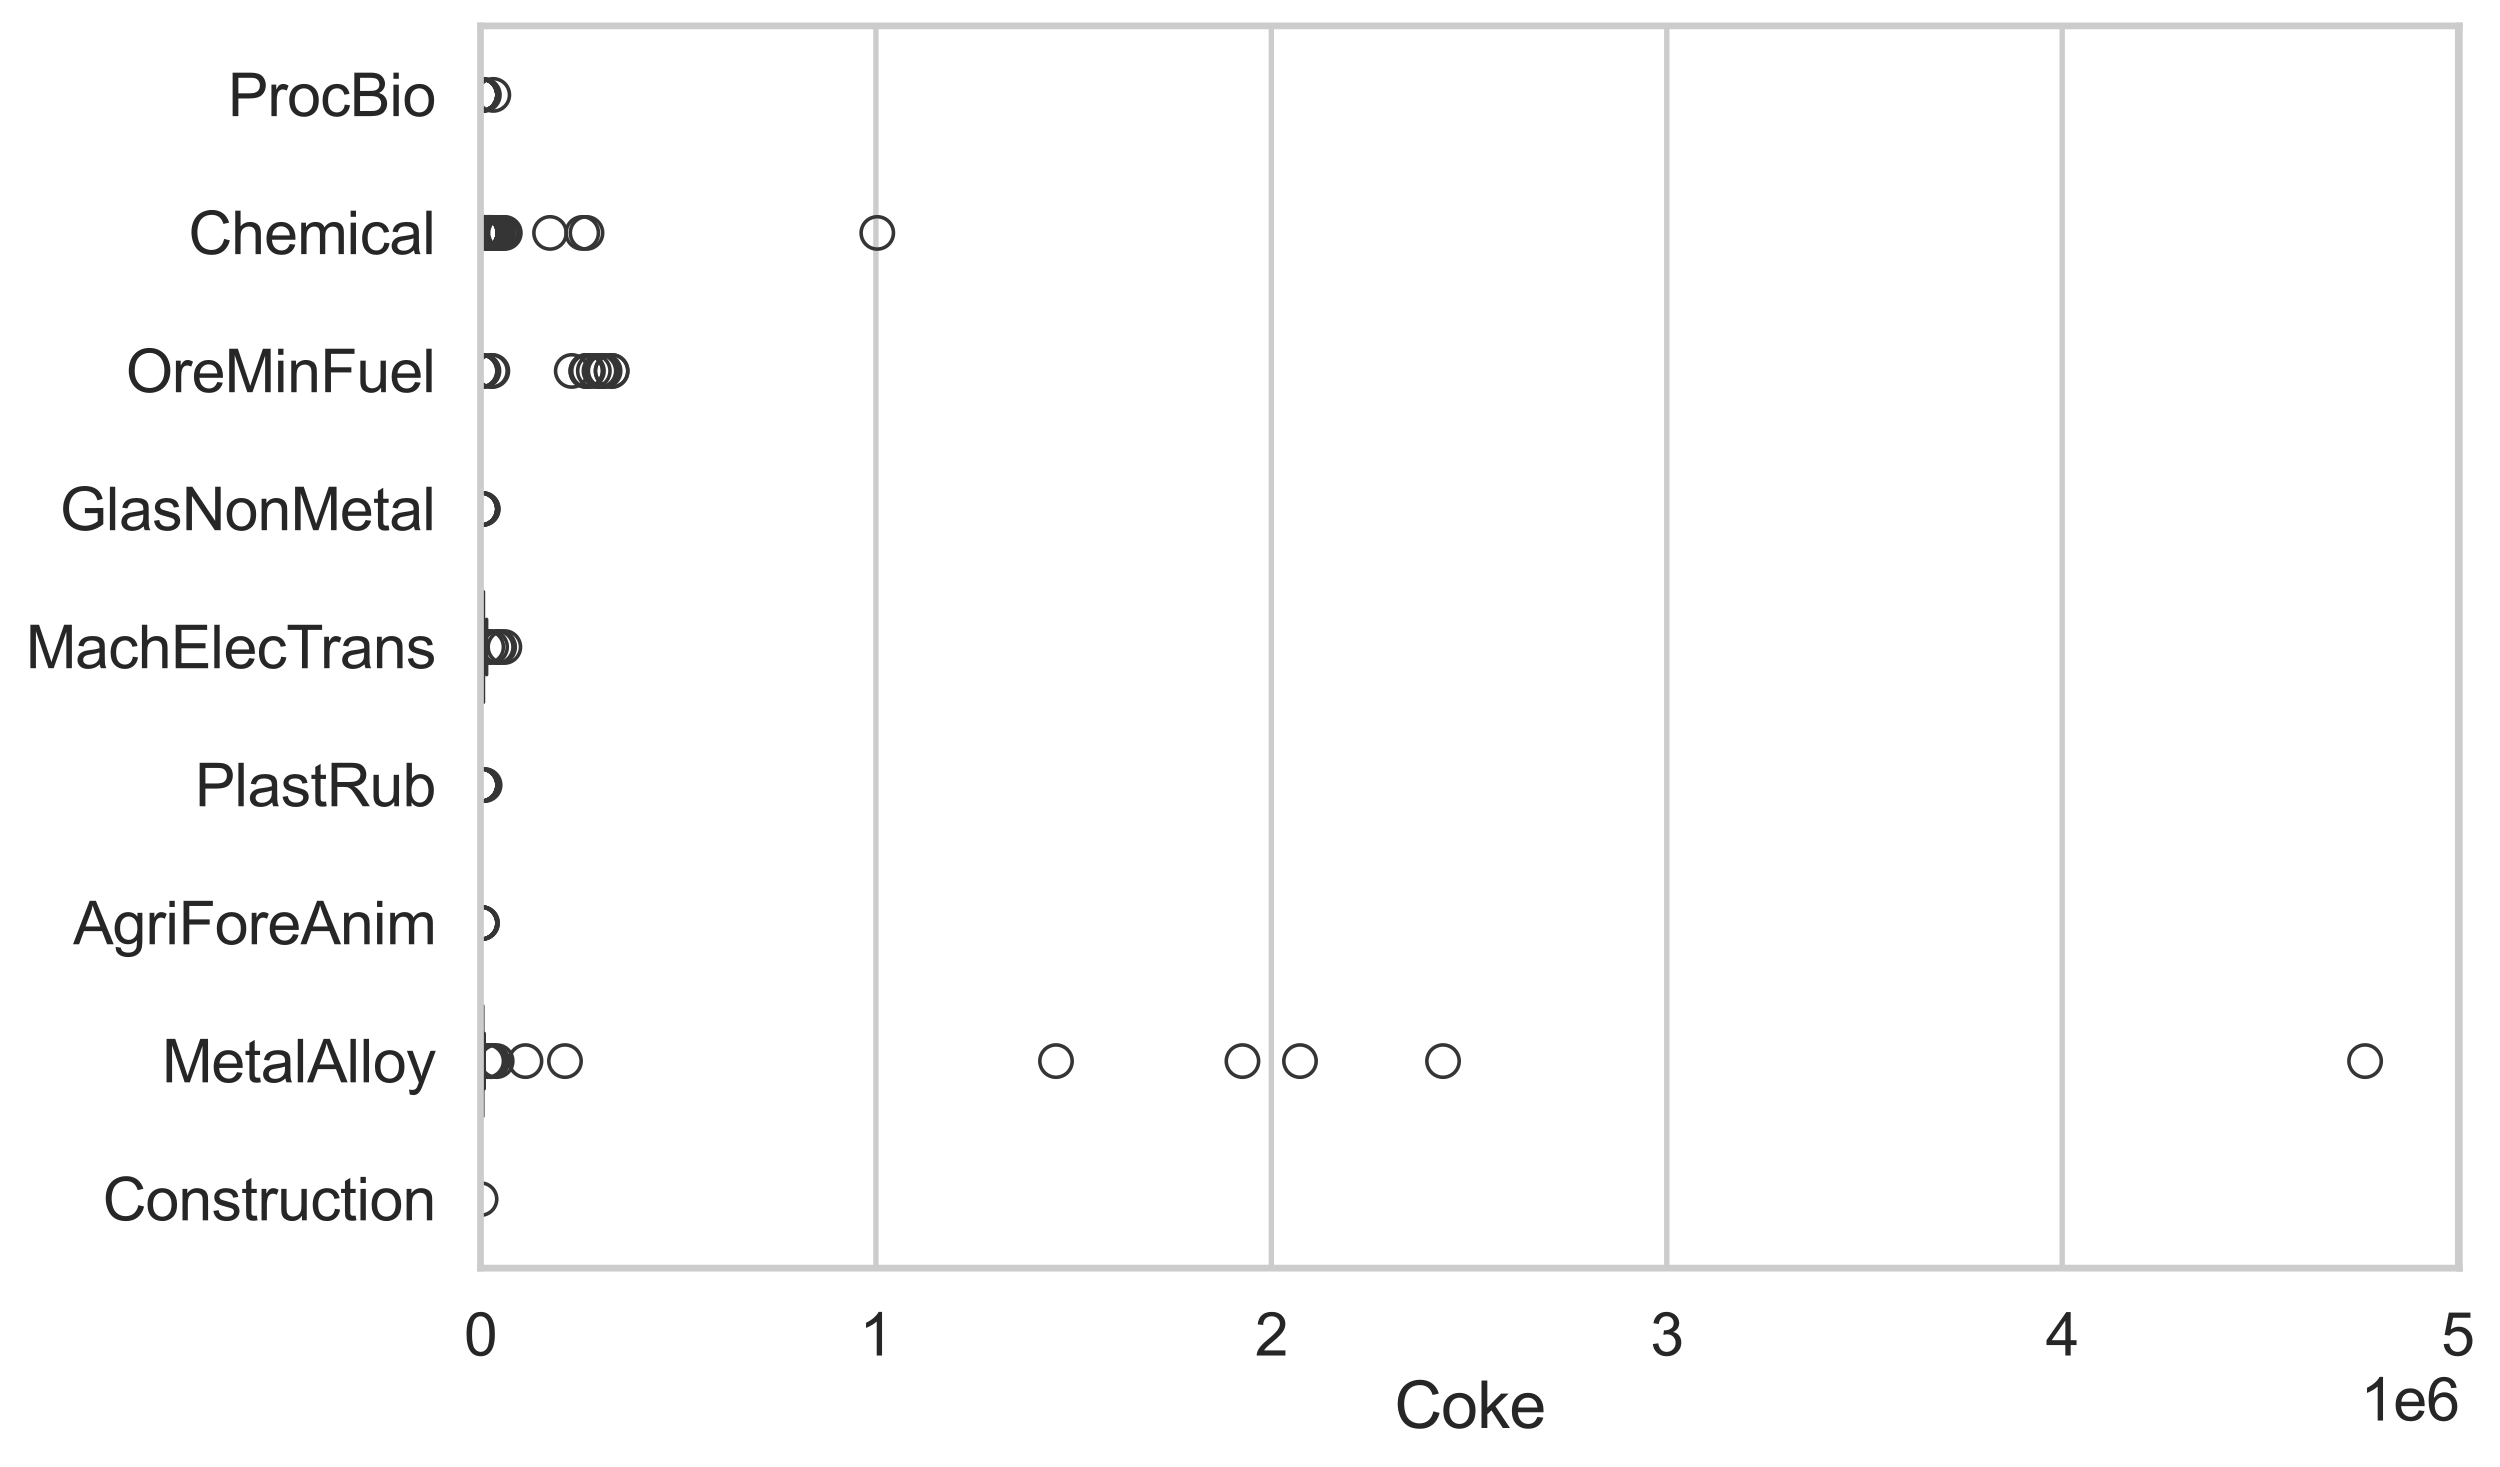 <?xml version="1.0" encoding="utf-8" standalone="no"?>
<!DOCTYPE svg PUBLIC "-//W3C//DTD SVG 1.1//EN"
  "http://www.w3.org/Graphics/SVG/1.1/DTD/svg11.dtd">
<svg xmlns:xlink="http://www.w3.org/1999/xlink" width="695.626pt" height="408.111pt" viewBox="0 0 695.626 408.111" xmlns="http://www.w3.org/2000/svg" version="1.1">
 <defs>
  <style type="text/css">*{stroke-linejoin: round; stroke-linecap: butt}</style>
 </defs>
 <g id="figure_1">
  <g id="patch_1">
   <path d="M 0 408.111 
L 695.626 408.111 
L 695.626 0 
L 0 0 
z
" style="fill: #ffffff"/>
  </g>
  <g id="axes_1">
   <g id="patch_2">
    <path d="M 133.697 352.86 
L 684.309 352.86 
L 684.309 7.2 
L 133.697 7.2 
z
" style="fill: #ffffff"/>
   </g>
   <g id="matplotlib.axis_1">
    <g id="xtick_1">
     <g id="line2d_1">
      <path d="M 133.697 352.86 
L 133.697 7.2 
" clip-path="url(#pd2e1a5cc7c)" style="fill: none; stroke: #cccccc; stroke-width: 1.5; stroke-linecap: round"/>
     </g>
     <g id="text_1">
      <!-- 0 -->
      <g style="fill: #262626" transform="translate(129.109 377.17) scale(0.165 -0.165)">
       <defs>
        <path id="ArialMT-30" d="M 266 2259 
Q 266 3072 433 3567 
Q 600 4063 929 4331 
Q 1259 4600 1759 4600 
Q 2128 4600 2406 4451 
Q 2684 4303 2865 4023 
Q 3047 3744 3150 3342 
Q 3253 2941 3253 2259 
Q 3253 1453 3087 958 
Q 2922 463 2592 192 
Q 2263 -78 1759 -78 
Q 1097 -78 719 397 
Q 266 969 266 2259 
z
M 844 2259 
Q 844 1131 1108 757 
Q 1372 384 1759 384 
Q 2147 384 2411 759 
Q 2675 1134 2675 2259 
Q 2675 3391 2411 3762 
Q 2147 4134 1753 4134 
Q 1366 4134 1134 3806 
Q 844 3388 844 2259 
z
" transform="scale(0.016)"/>
       </defs>
       <use xlink:href="#ArialMT-30"/>
      </g>
     </g>
    </g>
    <g id="xtick_2">
     <g id="line2d_2">
      <path d="M 243.725 352.86 
L 243.725 7.2 
" clip-path="url(#pd2e1a5cc7c)" style="fill: none; stroke: #cccccc; stroke-width: 1.5; stroke-linecap: round"/>
     </g>
     <g id="text_2">
      <!-- 1 -->
      <g style="fill: #262626" transform="translate(239.137 377.17) scale(0.165 -0.165)">
       <defs>
        <path id="ArialMT-31" d="M 2384 0 
L 1822 0 
L 1822 3584 
Q 1619 3391 1289 3197 
Q 959 3003 697 2906 
L 697 3450 
Q 1169 3672 1522 3987 
Q 1875 4303 2022 4600 
L 2384 4600 
L 2384 0 
z
" transform="scale(0.016)"/>
       </defs>
       <use xlink:href="#ArialMT-31"/>
      </g>
     </g>
    </g>
    <g id="xtick_3">
     <g id="line2d_3">
      <path d="M 353.753 352.86 
L 353.753 7.2 
" clip-path="url(#pd2e1a5cc7c)" style="fill: none; stroke: #cccccc; stroke-width: 1.5; stroke-linecap: round"/>
     </g>
     <g id="text_3">
      <!-- 2 -->
      <g style="fill: #262626" transform="translate(349.166 377.17) scale(0.165 -0.165)">
       <defs>
        <path id="ArialMT-32" d="M 3222 541 
L 3222 0 
L 194 0 
Q 188 203 259 391 
Q 375 700 629 1000 
Q 884 1300 1366 1694 
Q 2113 2306 2375 2664 
Q 2638 3022 2638 3341 
Q 2638 3675 2398 3904 
Q 2159 4134 1775 4134 
Q 1369 4134 1125 3890 
Q 881 3647 878 3216 
L 300 3275 
Q 359 3922 746 4261 
Q 1134 4600 1788 4600 
Q 2447 4600 2831 4234 
Q 3216 3869 3216 3328 
Q 3216 3053 3103 2787 
Q 2991 2522 2730 2228 
Q 2469 1934 1863 1422 
Q 1356 997 1212 845 
Q 1069 694 975 541 
L 3222 541 
z
" transform="scale(0.016)"/>
       </defs>
       <use xlink:href="#ArialMT-32"/>
      </g>
     </g>
    </g>
    <g id="xtick_4">
     <g id="line2d_4">
      <path d="M 463.782 352.86 
L 463.782 7.2 
" clip-path="url(#pd2e1a5cc7c)" style="fill: none; stroke: #cccccc; stroke-width: 1.5; stroke-linecap: round"/>
     </g>
     <g id="text_4">
      <!-- 3 -->
      <g style="fill: #262626" transform="translate(459.194 377.17) scale(0.165 -0.165)">
       <defs>
        <path id="ArialMT-33" d="M 269 1209 
L 831 1284 
Q 928 806 1161 595 
Q 1394 384 1728 384 
Q 2125 384 2398 659 
Q 2672 934 2672 1341 
Q 2672 1728 2419 1979 
Q 2166 2231 1775 2231 
Q 1616 2231 1378 2169 
L 1441 2663 
Q 1497 2656 1531 2656 
Q 1891 2656 2178 2843 
Q 2466 3031 2466 3422 
Q 2466 3731 2256 3934 
Q 2047 4138 1716 4138 
Q 1388 4138 1169 3931 
Q 950 3725 888 3313 
L 325 3413 
Q 428 3978 793 4289 
Q 1159 4600 1703 4600 
Q 2078 4600 2393 4439 
Q 2709 4278 2876 4000 
Q 3044 3722 3044 3409 
Q 3044 3113 2884 2869 
Q 2725 2625 2413 2481 
Q 2819 2388 3044 2092 
Q 3269 1797 3269 1353 
Q 3269 753 2831 336 
Q 2394 -81 1725 -81 
Q 1122 -81 723 278 
Q 325 638 269 1209 
z
" transform="scale(0.016)"/>
       </defs>
       <use xlink:href="#ArialMT-33"/>
      </g>
     </g>
    </g>
    <g id="xtick_5">
     <g id="line2d_5">
      <path d="M 573.81 352.86 
L 573.81 7.2 
" clip-path="url(#pd2e1a5cc7c)" style="fill: none; stroke: #cccccc; stroke-width: 1.5; stroke-linecap: round"/>
     </g>
     <g id="text_5">
      <!-- 4 -->
      <g style="fill: #262626" transform="translate(569.222 377.17) scale(0.165 -0.165)">
       <defs>
        <path id="ArialMT-34" d="M 2069 0 
L 2069 1097 
L 81 1097 
L 81 1613 
L 2172 4581 
L 2631 4581 
L 2631 1613 
L 3250 1613 
L 3250 1097 
L 2631 1097 
L 2631 0 
L 2069 0 
z
M 2069 1613 
L 2069 3678 
L 634 1613 
L 2069 1613 
z
" transform="scale(0.016)"/>
       </defs>
       <use xlink:href="#ArialMT-34"/>
      </g>
     </g>
    </g>
    <g id="xtick_6">
     <g id="line2d_6">
      <path d="M 683.838 352.86 
L 683.838 7.2 
" clip-path="url(#pd2e1a5cc7c)" style="fill: none; stroke: #cccccc; stroke-width: 1.5; stroke-linecap: round"/>
     </g>
     <g id="text_6">
      <!-- 5 -->
      <g style="fill: #262626" transform="translate(679.25 377.17) scale(0.165 -0.165)">
       <defs>
        <path id="ArialMT-35" d="M 266 1200 
L 856 1250 
Q 922 819 1161 601 
Q 1400 384 1738 384 
Q 2144 384 2425 690 
Q 2706 997 2706 1503 
Q 2706 1984 2436 2262 
Q 2166 2541 1728 2541 
Q 1456 2541 1237 2417 
Q 1019 2294 894 2097 
L 366 2166 
L 809 4519 
L 3088 4519 
L 3088 3981 
L 1259 3981 
L 1013 2750 
Q 1425 3038 1878 3038 
Q 2478 3038 2890 2622 
Q 3303 2206 3303 1553 
Q 3303 931 2941 478 
Q 2500 -78 1738 -78 
Q 1113 -78 717 272 
Q 322 622 266 1200 
z
" transform="scale(0.016)"/>
       </defs>
       <use xlink:href="#ArialMT-35"/>
      </g>
     </g>
    </g>
    <g id="text_7">
     <!-- Coke -->
     <g style="fill: #262626" transform="translate(387.994 397.334) scale(0.18 -0.18)">
      <defs>
       <path id="ArialMT-43" d="M 3763 1606 
L 4369 1453 
Q 4178 706 3683 314 
Q 3188 -78 2472 -78 
Q 1731 -78 1267 223 
Q 803 525 561 1097 
Q 319 1669 319 2325 
Q 319 3041 592 3573 
Q 866 4106 1370 4382 
Q 1875 4659 2481 4659 
Q 3169 4659 3637 4309 
Q 4106 3959 4291 3325 
L 3694 3184 
Q 3534 3684 3231 3912 
Q 2928 4141 2469 4141 
Q 1941 4141 1586 3887 
Q 1231 3634 1087 3207 
Q 944 2781 944 2328 
Q 944 1744 1114 1308 
Q 1284 872 1643 656 
Q 2003 441 2422 441 
Q 2931 441 3284 734 
Q 3638 1028 3763 1606 
z
" transform="scale(0.016)"/>
       <path id="ArialMT-6f" d="M 213 1659 
Q 213 2581 725 3025 
Q 1153 3394 1769 3394 
Q 2453 3394 2887 2945 
Q 3322 2497 3322 1706 
Q 3322 1066 3130 698 
Q 2938 331 2570 128 
Q 2203 -75 1769 -75 
Q 1072 -75 642 372 
Q 213 819 213 1659 
z
M 791 1659 
Q 791 1022 1069 705 
Q 1347 388 1769 388 
Q 2188 388 2466 706 
Q 2744 1025 2744 1678 
Q 2744 2294 2464 2611 
Q 2184 2928 1769 2928 
Q 1347 2928 1069 2612 
Q 791 2297 791 1659 
z
" transform="scale(0.016)"/>
       <path id="ArialMT-6b" d="M 425 0 
L 425 4581 
L 988 4581 
L 988 1969 
L 2319 3319 
L 3047 3319 
L 1778 2088 
L 3175 0 
L 2481 0 
L 1384 1697 
L 988 1316 
L 988 0 
L 425 0 
z
" transform="scale(0.016)"/>
       <path id="ArialMT-65" d="M 2694 1069 
L 3275 997 
Q 3138 488 2766 206 
Q 2394 -75 1816 -75 
Q 1088 -75 661 373 
Q 234 822 234 1631 
Q 234 2469 665 2931 
Q 1097 3394 1784 3394 
Q 2450 3394 2872 2941 
Q 3294 2488 3294 1666 
Q 3294 1616 3291 1516 
L 816 1516 
Q 847 969 1125 678 
Q 1403 388 1819 388 
Q 2128 388 2347 550 
Q 2566 713 2694 1069 
z
M 847 1978 
L 2700 1978 
Q 2663 2397 2488 2606 
Q 2219 2931 1791 2931 
Q 1403 2931 1139 2672 
Q 875 2413 847 1978 
z
" transform="scale(0.016)"/>
      </defs>
      <use xlink:href="#ArialMT-43"/>
      <use xlink:href="#ArialMT-6f" transform="translate(72.217 0)"/>
      <use xlink:href="#ArialMT-6b" transform="translate(127.832 0)"/>
      <use xlink:href="#ArialMT-65" transform="translate(177.832 0)"/>
     </g>
    </g>
    <g id="text_8">
     <!-- 1e6 -->
     <g style="fill: #262626" transform="translate(656.782 395.26) scale(0.165 -0.165)">
      <defs>
       <path id="ArialMT-36" d="M 3184 3459 
L 2625 3416 
Q 2550 3747 2413 3897 
Q 2184 4138 1850 4138 
Q 1581 4138 1378 3988 
Q 1113 3794 959 3422 
Q 806 3050 800 2363 
Q 1003 2672 1297 2822 
Q 1591 2972 1913 2972 
Q 2475 2972 2870 2558 
Q 3266 2144 3266 1488 
Q 3266 1056 3080 686 
Q 2894 316 2569 119 
Q 2244 -78 1831 -78 
Q 1128 -78 684 439 
Q 241 956 241 2144 
Q 241 3472 731 4075 
Q 1159 4600 1884 4600 
Q 2425 4600 2770 4297 
Q 3116 3994 3184 3459 
z
M 888 1484 
Q 888 1194 1011 928 
Q 1134 663 1356 523 
Q 1578 384 1822 384 
Q 2178 384 2434 671 
Q 2691 959 2691 1453 
Q 2691 1928 2437 2201 
Q 2184 2475 1800 2475 
Q 1419 2475 1153 2201 
Q 888 1928 888 1484 
z
" transform="scale(0.016)"/>
      </defs>
      <use xlink:href="#ArialMT-31"/>
      <use xlink:href="#ArialMT-65" transform="translate(55.615 0)"/>
      <use xlink:href="#ArialMT-36" transform="translate(111.23 0)"/>
     </g>
    </g>
   </g>
   <g id="matplotlib.axis_2">
    <g id="ytick_1">
     <g id="text_9">
      <!-- ProcBio -->
      <g style="fill: #262626" transform="translate(63.424 32.309) scale(0.165 -0.165)">
       <defs>
        <path id="ArialMT-50" d="M 494 0 
L 494 4581 
L 2222 4581 
Q 2678 4581 2919 4538 
Q 3256 4481 3484 4323 
Q 3713 4166 3852 3881 
Q 3991 3597 3991 3256 
Q 3991 2672 3619 2267 
Q 3247 1863 2275 1863 
L 1100 1863 
L 1100 0 
L 494 0 
z
M 1100 2403 
L 2284 2403 
Q 2872 2403 3119 2622 
Q 3366 2841 3366 3238 
Q 3366 3525 3220 3729 
Q 3075 3934 2838 4000 
Q 2684 4041 2272 4041 
L 1100 4041 
L 1100 2403 
z
" transform="scale(0.016)"/>
        <path id="ArialMT-72" d="M 416 0 
L 416 3319 
L 922 3319 
L 922 2816 
Q 1116 3169 1280 3281 
Q 1444 3394 1641 3394 
Q 1925 3394 2219 3213 
L 2025 2691 
Q 1819 2813 1613 2813 
Q 1428 2813 1281 2702 
Q 1134 2591 1072 2394 
Q 978 2094 978 1738 
L 978 0 
L 416 0 
z
" transform="scale(0.016)"/>
        <path id="ArialMT-63" d="M 2588 1216 
L 3141 1144 
Q 3050 572 2676 248 
Q 2303 -75 1759 -75 
Q 1078 -75 664 370 
Q 250 816 250 1647 
Q 250 2184 428 2587 
Q 606 2991 970 3192 
Q 1334 3394 1763 3394 
Q 2303 3394 2647 3120 
Q 2991 2847 3088 2344 
L 2541 2259 
Q 2463 2594 2264 2762 
Q 2066 2931 1784 2931 
Q 1359 2931 1093 2626 
Q 828 2322 828 1663 
Q 828 994 1084 691 
Q 1341 388 1753 388 
Q 2084 388 2306 591 
Q 2528 794 2588 1216 
z
" transform="scale(0.016)"/>
        <path id="ArialMT-42" d="M 469 0 
L 469 4581 
L 2188 4581 
Q 2713 4581 3030 4442 
Q 3347 4303 3526 4014 
Q 3706 3725 3706 3409 
Q 3706 3116 3547 2856 
Q 3388 2597 3066 2438 
Q 3481 2316 3704 2022 
Q 3928 1728 3928 1328 
Q 3928 1006 3792 729 
Q 3656 453 3456 303 
Q 3256 153 2954 76 
Q 2653 0 2216 0 
L 469 0 
z
M 1075 2656 
L 2066 2656 
Q 2469 2656 2644 2709 
Q 2875 2778 2992 2937 
Q 3109 3097 3109 3338 
Q 3109 3566 3000 3739 
Q 2891 3913 2687 3977 
Q 2484 4041 1991 4041 
L 1075 4041 
L 1075 2656 
z
M 1075 541 
L 2216 541 
Q 2509 541 2628 563 
Q 2838 600 2978 687 
Q 3119 775 3209 942 
Q 3300 1109 3300 1328 
Q 3300 1584 3169 1773 
Q 3038 1963 2805 2039 
Q 2572 2116 2134 2116 
L 1075 2116 
L 1075 541 
z
" transform="scale(0.016)"/>
        <path id="ArialMT-69" d="M 425 3934 
L 425 4581 
L 988 4581 
L 988 3934 
L 425 3934 
z
M 425 0 
L 425 3319 
L 988 3319 
L 988 0 
L 425 0 
z
" transform="scale(0.016)"/>
       </defs>
       <use xlink:href="#ArialMT-50"/>
       <use xlink:href="#ArialMT-72" transform="translate(66.699 0)"/>
       <use xlink:href="#ArialMT-6f" transform="translate(100 0)"/>
       <use xlink:href="#ArialMT-63" transform="translate(155.615 0)"/>
       <use xlink:href="#ArialMT-42" transform="translate(205.615 0)"/>
       <use xlink:href="#ArialMT-69" transform="translate(272.314 0)"/>
       <use xlink:href="#ArialMT-6f" transform="translate(294.531 0)"/>
      </g>
     </g>
    </g>
    <g id="ytick_2">
     <g id="text_10">
      <!-- Chemical -->
      <g style="fill: #262626" transform="translate(52.428 70.715) scale(0.165 -0.165)">
       <defs>
        <path id="ArialMT-68" d="M 422 0 
L 422 4581 
L 984 4581 
L 984 2938 
Q 1378 3394 1978 3394 
Q 2347 3394 2619 3248 
Q 2891 3103 3008 2847 
Q 3125 2591 3125 2103 
L 3125 0 
L 2563 0 
L 2563 2103 
Q 2563 2525 2380 2717 
Q 2197 2909 1863 2909 
Q 1613 2909 1392 2779 
Q 1172 2650 1078 2428 
Q 984 2206 984 1816 
L 984 0 
L 422 0 
z
" transform="scale(0.016)"/>
        <path id="ArialMT-6d" d="M 422 0 
L 422 3319 
L 925 3319 
L 925 2853 
Q 1081 3097 1340 3245 
Q 1600 3394 1931 3394 
Q 2300 3394 2536 3241 
Q 2772 3088 2869 2813 
Q 3263 3394 3894 3394 
Q 4388 3394 4653 3120 
Q 4919 2847 4919 2278 
L 4919 0 
L 4359 0 
L 4359 2091 
Q 4359 2428 4304 2576 
Q 4250 2725 4106 2815 
Q 3963 2906 3769 2906 
Q 3419 2906 3187 2673 
Q 2956 2441 2956 1928 
L 2956 0 
L 2394 0 
L 2394 2156 
Q 2394 2531 2256 2718 
Q 2119 2906 1806 2906 
Q 1569 2906 1367 2781 
Q 1166 2656 1075 2415 
Q 984 2175 984 1722 
L 984 0 
L 422 0 
z
" transform="scale(0.016)"/>
        <path id="ArialMT-61" d="M 2588 409 
Q 2275 144 1986 34 
Q 1697 -75 1366 -75 
Q 819 -75 525 192 
Q 231 459 231 875 
Q 231 1119 342 1320 
Q 453 1522 633 1644 
Q 813 1766 1038 1828 
Q 1203 1872 1538 1913 
Q 2219 1994 2541 2106 
Q 2544 2222 2544 2253 
Q 2544 2597 2384 2738 
Q 2169 2928 1744 2928 
Q 1347 2928 1158 2789 
Q 969 2650 878 2297 
L 328 2372 
Q 403 2725 575 2942 
Q 747 3159 1072 3276 
Q 1397 3394 1825 3394 
Q 2250 3394 2515 3294 
Q 2781 3194 2906 3042 
Q 3031 2891 3081 2659 
Q 3109 2516 3109 2141 
L 3109 1391 
Q 3109 606 3145 398 
Q 3181 191 3288 0 
L 2700 0 
Q 2613 175 2588 409 
z
M 2541 1666 
Q 2234 1541 1622 1453 
Q 1275 1403 1131 1340 
Q 988 1278 909 1158 
Q 831 1038 831 891 
Q 831 666 1001 516 
Q 1172 366 1500 366 
Q 1825 366 2078 508 
Q 2331 650 2450 897 
Q 2541 1088 2541 1459 
L 2541 1666 
z
" transform="scale(0.016)"/>
        <path id="ArialMT-6c" d="M 409 0 
L 409 4581 
L 972 4581 
L 972 0 
L 409 0 
z
" transform="scale(0.016)"/>
       </defs>
       <use xlink:href="#ArialMT-43"/>
       <use xlink:href="#ArialMT-68" transform="translate(72.217 0)"/>
       <use xlink:href="#ArialMT-65" transform="translate(127.832 0)"/>
       <use xlink:href="#ArialMT-6d" transform="translate(183.447 0)"/>
       <use xlink:href="#ArialMT-69" transform="translate(266.748 0)"/>
       <use xlink:href="#ArialMT-63" transform="translate(288.965 0)"/>
       <use xlink:href="#ArialMT-61" transform="translate(338.965 0)"/>
       <use xlink:href="#ArialMT-6c" transform="translate(394.58 0)"/>
      </g>
     </g>
    </g>
    <g id="ytick_3">
     <g id="text_11">
      <!-- OreMinFuel -->
      <g style="fill: #262626" transform="translate(35.013 109.122) scale(0.165 -0.165)">
       <defs>
        <path id="ArialMT-4f" d="M 309 2231 
Q 309 3372 921 4017 
Q 1534 4663 2503 4663 
Q 3138 4663 3647 4359 
Q 4156 4056 4423 3514 
Q 4691 2972 4691 2284 
Q 4691 1588 4409 1038 
Q 4128 488 3612 205 
Q 3097 -78 2500 -78 
Q 1853 -78 1343 234 
Q 834 547 571 1087 
Q 309 1628 309 2231 
z
M 934 2222 
Q 934 1394 1379 917 
Q 1825 441 2497 441 
Q 3181 441 3623 922 
Q 4066 1403 4066 2288 
Q 4066 2847 3877 3264 
Q 3688 3681 3323 3911 
Q 2959 4141 2506 4141 
Q 1863 4141 1398 3698 
Q 934 3256 934 2222 
z
" transform="scale(0.016)"/>
        <path id="ArialMT-4d" d="M 475 0 
L 475 4581 
L 1388 4581 
L 2472 1338 
Q 2622 884 2691 659 
Q 2769 909 2934 1394 
L 4031 4581 
L 4847 4581 
L 4847 0 
L 4263 0 
L 4263 3834 
L 2931 0 
L 2384 0 
L 1059 3900 
L 1059 0 
L 475 0 
z
" transform="scale(0.016)"/>
        <path id="ArialMT-6e" d="M 422 0 
L 422 3319 
L 928 3319 
L 928 2847 
Q 1294 3394 1984 3394 
Q 2284 3394 2536 3286 
Q 2788 3178 2913 3003 
Q 3038 2828 3088 2588 
Q 3119 2431 3119 2041 
L 3119 0 
L 2556 0 
L 2556 2019 
Q 2556 2363 2490 2533 
Q 2425 2703 2258 2804 
Q 2091 2906 1866 2906 
Q 1506 2906 1245 2678 
Q 984 2450 984 1813 
L 984 0 
L 422 0 
z
" transform="scale(0.016)"/>
        <path id="ArialMT-46" d="M 525 0 
L 525 4581 
L 3616 4581 
L 3616 4041 
L 1131 4041 
L 1131 2622 
L 3281 2622 
L 3281 2081 
L 1131 2081 
L 1131 0 
L 525 0 
z
" transform="scale(0.016)"/>
        <path id="ArialMT-75" d="M 2597 0 
L 2597 488 
Q 2209 -75 1544 -75 
Q 1250 -75 995 37 
Q 741 150 617 320 
Q 494 491 444 738 
Q 409 903 409 1263 
L 409 3319 
L 972 3319 
L 972 1478 
Q 972 1038 1006 884 
Q 1059 663 1231 536 
Q 1403 409 1656 409 
Q 1909 409 2131 539 
Q 2353 669 2445 892 
Q 2538 1116 2538 1541 
L 2538 3319 
L 3100 3319 
L 3100 0 
L 2597 0 
z
" transform="scale(0.016)"/>
       </defs>
       <use xlink:href="#ArialMT-4f"/>
       <use xlink:href="#ArialMT-72" transform="translate(77.783 0)"/>
       <use xlink:href="#ArialMT-65" transform="translate(111.084 0)"/>
       <use xlink:href="#ArialMT-4d" transform="translate(166.699 0)"/>
       <use xlink:href="#ArialMT-69" transform="translate(250 0)"/>
       <use xlink:href="#ArialMT-6e" transform="translate(272.217 0)"/>
       <use xlink:href="#ArialMT-46" transform="translate(327.832 0)"/>
       <use xlink:href="#ArialMT-75" transform="translate(388.916 0)"/>
       <use xlink:href="#ArialMT-65" transform="translate(444.531 0)"/>
       <use xlink:href="#ArialMT-6c" transform="translate(500.146 0)"/>
      </g>
     </g>
    </g>
    <g id="ytick_4">
     <g id="text_12">
      <!-- GlasNonMetal -->
      <g style="fill: #262626" transform="translate(16.659 147.529) scale(0.165 -0.165)">
       <defs>
        <path id="ArialMT-47" d="M 2638 1797 
L 2638 2334 
L 4578 2338 
L 4578 638 
Q 4131 281 3656 101 
Q 3181 -78 2681 -78 
Q 2006 -78 1454 211 
Q 903 500 622 1047 
Q 341 1594 341 2269 
Q 341 2938 620 3517 
Q 900 4097 1425 4378 
Q 1950 4659 2634 4659 
Q 3131 4659 3532 4498 
Q 3934 4338 4162 4050 
Q 4391 3763 4509 3300 
L 3963 3150 
Q 3859 3500 3706 3700 
Q 3553 3900 3268 4020 
Q 2984 4141 2638 4141 
Q 2222 4141 1919 4014 
Q 1616 3888 1430 3681 
Q 1244 3475 1141 3228 
Q 966 2803 966 2306 
Q 966 1694 1177 1281 
Q 1388 869 1791 669 
Q 2194 469 2647 469 
Q 3041 469 3416 620 
Q 3791 772 3984 944 
L 3984 1797 
L 2638 1797 
z
" transform="scale(0.016)"/>
        <path id="ArialMT-73" d="M 197 991 
L 753 1078 
Q 800 744 1014 566 
Q 1228 388 1613 388 
Q 2000 388 2187 545 
Q 2375 703 2375 916 
Q 2375 1106 2209 1216 
Q 2094 1291 1634 1406 
Q 1016 1563 777 1677 
Q 538 1791 414 1992 
Q 291 2194 291 2438 
Q 291 2659 392 2848 
Q 494 3038 669 3163 
Q 800 3259 1026 3326 
Q 1253 3394 1513 3394 
Q 1903 3394 2198 3281 
Q 2494 3169 2634 2976 
Q 2775 2784 2828 2463 
L 2278 2388 
Q 2241 2644 2061 2787 
Q 1881 2931 1553 2931 
Q 1166 2931 1000 2803 
Q 834 2675 834 2503 
Q 834 2394 903 2306 
Q 972 2216 1119 2156 
Q 1203 2125 1616 2013 
Q 2213 1853 2448 1751 
Q 2684 1650 2818 1456 
Q 2953 1263 2953 975 
Q 2953 694 2789 445 
Q 2625 197 2315 61 
Q 2006 -75 1616 -75 
Q 969 -75 630 194 
Q 291 463 197 991 
z
" transform="scale(0.016)"/>
        <path id="ArialMT-4e" d="M 488 0 
L 488 4581 
L 1109 4581 
L 3516 984 
L 3516 4581 
L 4097 4581 
L 4097 0 
L 3475 0 
L 1069 3600 
L 1069 0 
L 488 0 
z
" transform="scale(0.016)"/>
        <path id="ArialMT-74" d="M 1650 503 
L 1731 6 
Q 1494 -44 1306 -44 
Q 1000 -44 831 53 
Q 663 150 594 308 
Q 525 466 525 972 
L 525 2881 
L 113 2881 
L 113 3319 
L 525 3319 
L 525 4141 
L 1084 4478 
L 1084 3319 
L 1650 3319 
L 1650 2881 
L 1084 2881 
L 1084 941 
Q 1084 700 1114 631 
Q 1144 563 1211 522 
Q 1278 481 1403 481 
Q 1497 481 1650 503 
z
" transform="scale(0.016)"/>
       </defs>
       <use xlink:href="#ArialMT-47"/>
       <use xlink:href="#ArialMT-6c" transform="translate(77.783 0)"/>
       <use xlink:href="#ArialMT-61" transform="translate(100 0)"/>
       <use xlink:href="#ArialMT-73" transform="translate(155.615 0)"/>
       <use xlink:href="#ArialMT-4e" transform="translate(205.615 0)"/>
       <use xlink:href="#ArialMT-6f" transform="translate(277.832 0)"/>
       <use xlink:href="#ArialMT-6e" transform="translate(333.447 0)"/>
       <use xlink:href="#ArialMT-4d" transform="translate(389.062 0)"/>
       <use xlink:href="#ArialMT-65" transform="translate(472.363 0)"/>
       <use xlink:href="#ArialMT-74" transform="translate(527.979 0)"/>
       <use xlink:href="#ArialMT-61" transform="translate(555.762 0)"/>
       <use xlink:href="#ArialMT-6c" transform="translate(611.377 0)"/>
      </g>
     </g>
    </g>
    <g id="ytick_5">
     <g id="text_13">
      <!-- MachElecTrans -->
      <g style="fill: #262626" transform="translate(7.2 185.935) scale(0.165 -0.165)">
       <defs>
        <path id="ArialMT-45" d="M 506 0 
L 506 4581 
L 3819 4581 
L 3819 4041 
L 1113 4041 
L 1113 2638 
L 3647 2638 
L 3647 2100 
L 1113 2100 
L 1113 541 
L 3925 541 
L 3925 0 
L 506 0 
z
" transform="scale(0.016)"/>
        <path id="ArialMT-54" d="M 1659 0 
L 1659 4041 
L 150 4041 
L 150 4581 
L 3781 4581 
L 3781 4041 
L 2266 4041 
L 2266 0 
L 1659 0 
z
" transform="scale(0.016)"/>
       </defs>
       <use xlink:href="#ArialMT-4d"/>
       <use xlink:href="#ArialMT-61" transform="translate(83.301 0)"/>
       <use xlink:href="#ArialMT-63" transform="translate(138.916 0)"/>
       <use xlink:href="#ArialMT-68" transform="translate(188.916 0)"/>
       <use xlink:href="#ArialMT-45" transform="translate(244.531 0)"/>
       <use xlink:href="#ArialMT-6c" transform="translate(311.23 0)"/>
       <use xlink:href="#ArialMT-65" transform="translate(333.447 0)"/>
       <use xlink:href="#ArialMT-63" transform="translate(389.062 0)"/>
       <use xlink:href="#ArialMT-54" transform="translate(439.062 0)"/>
       <use xlink:href="#ArialMT-72" transform="translate(496.396 0)"/>
       <use xlink:href="#ArialMT-61" transform="translate(529.697 0)"/>
       <use xlink:href="#ArialMT-6e" transform="translate(585.312 0)"/>
       <use xlink:href="#ArialMT-73" transform="translate(640.928 0)"/>
      </g>
     </g>
    </g>
    <g id="ytick_6">
     <g id="text_14">
      <!-- PlastRub -->
      <g style="fill: #262626" transform="translate(54.248 224.342) scale(0.165 -0.165)">
       <defs>
        <path id="ArialMT-52" d="M 503 0 
L 503 4581 
L 2534 4581 
Q 3147 4581 3465 4457 
Q 3784 4334 3975 4021 
Q 4166 3709 4166 3331 
Q 4166 2844 3850 2509 
Q 3534 2175 2875 2084 
Q 3116 1969 3241 1856 
Q 3506 1613 3744 1247 
L 4541 0 
L 3778 0 
L 3172 953 
Q 2906 1366 2734 1584 
Q 2563 1803 2427 1890 
Q 2291 1978 2150 2013 
Q 2047 2034 1813 2034 
L 1109 2034 
L 1109 0 
L 503 0 
z
M 1109 2559 
L 2413 2559 
Q 2828 2559 3062 2645 
Q 3297 2731 3419 2920 
Q 3541 3109 3541 3331 
Q 3541 3656 3305 3865 
Q 3069 4075 2559 4075 
L 1109 4075 
L 1109 2559 
z
" transform="scale(0.016)"/>
        <path id="ArialMT-62" d="M 941 0 
L 419 0 
L 419 4581 
L 981 4581 
L 981 2947 
Q 1338 3394 1891 3394 
Q 2197 3394 2470 3270 
Q 2744 3147 2920 2923 
Q 3097 2700 3197 2384 
Q 3297 2069 3297 1709 
Q 3297 856 2875 390 
Q 2453 -75 1863 -75 
Q 1275 -75 941 416 
L 941 0 
z
M 934 1684 
Q 934 1088 1097 822 
Q 1363 388 1816 388 
Q 2184 388 2453 708 
Q 2722 1028 2722 1663 
Q 2722 2313 2464 2622 
Q 2206 2931 1841 2931 
Q 1472 2931 1203 2611 
Q 934 2291 934 1684 
z
" transform="scale(0.016)"/>
       </defs>
       <use xlink:href="#ArialMT-50"/>
       <use xlink:href="#ArialMT-6c" transform="translate(66.699 0)"/>
       <use xlink:href="#ArialMT-61" transform="translate(88.916 0)"/>
       <use xlink:href="#ArialMT-73" transform="translate(144.531 0)"/>
       <use xlink:href="#ArialMT-74" transform="translate(194.531 0)"/>
       <use xlink:href="#ArialMT-52" transform="translate(222.314 0)"/>
       <use xlink:href="#ArialMT-75" transform="translate(294.531 0)"/>
       <use xlink:href="#ArialMT-62" transform="translate(350.146 0)"/>
      </g>
     </g>
    </g>
    <g id="ytick_7">
     <g id="text_15">
      <!-- AgriForeAnim -->
      <g style="fill: #262626" transform="translate(20.341 262.749) scale(0.165 -0.165)">
       <defs>
        <path id="ArialMT-41" d="M -9 0 
L 1750 4581 
L 2403 4581 
L 4278 0 
L 3588 0 
L 3053 1388 
L 1138 1388 
L 634 0 
L -9 0 
z
M 1313 1881 
L 2866 1881 
L 2388 3150 
Q 2169 3728 2063 4100 
Q 1975 3659 1816 3225 
L 1313 1881 
z
" transform="scale(0.016)"/>
        <path id="ArialMT-67" d="M 319 -275 
L 866 -356 
Q 900 -609 1056 -725 
Q 1266 -881 1628 -881 
Q 2019 -881 2231 -725 
Q 2444 -569 2519 -288 
Q 2563 -116 2559 434 
Q 2191 0 1641 0 
Q 956 0 581 494 
Q 206 988 206 1678 
Q 206 2153 378 2554 
Q 550 2956 876 3175 
Q 1203 3394 1644 3394 
Q 2231 3394 2613 2919 
L 2613 3319 
L 3131 3319 
L 3131 450 
Q 3131 -325 2973 -648 
Q 2816 -972 2473 -1159 
Q 2131 -1347 1631 -1347 
Q 1038 -1347 672 -1080 
Q 306 -813 319 -275 
z
M 784 1719 
Q 784 1066 1043 766 
Q 1303 466 1694 466 
Q 2081 466 2343 764 
Q 2606 1063 2606 1700 
Q 2606 2309 2336 2618 
Q 2066 2928 1684 2928 
Q 1309 2928 1046 2623 
Q 784 2319 784 1719 
z
" transform="scale(0.016)"/>
       </defs>
       <use xlink:href="#ArialMT-41"/>
       <use xlink:href="#ArialMT-67" transform="translate(66.699 0)"/>
       <use xlink:href="#ArialMT-72" transform="translate(122.314 0)"/>
       <use xlink:href="#ArialMT-69" transform="translate(155.615 0)"/>
       <use xlink:href="#ArialMT-46" transform="translate(177.832 0)"/>
       <use xlink:href="#ArialMT-6f" transform="translate(238.916 0)"/>
       <use xlink:href="#ArialMT-72" transform="translate(294.531 0)"/>
       <use xlink:href="#ArialMT-65" transform="translate(327.832 0)"/>
       <use xlink:href="#ArialMT-41" transform="translate(383.447 0)"/>
       <use xlink:href="#ArialMT-6e" transform="translate(450.146 0)"/>
       <use xlink:href="#ArialMT-69" transform="translate(505.762 0)"/>
       <use xlink:href="#ArialMT-6d" transform="translate(527.979 0)"/>
      </g>
     </g>
    </g>
    <g id="ytick_8">
     <g id="text_16">
      <!-- MetalAlloy -->
      <g style="fill: #262626" transform="translate(45.088 301.155) scale(0.165 -0.165)">
       <defs>
        <path id="ArialMT-79" d="M 397 -1278 
L 334 -750 
Q 519 -800 656 -800 
Q 844 -800 956 -737 
Q 1069 -675 1141 -563 
Q 1194 -478 1313 -144 
Q 1328 -97 1363 -6 
L 103 3319 
L 709 3319 
L 1400 1397 
Q 1534 1031 1641 628 
Q 1738 1016 1872 1384 
L 2581 3319 
L 3144 3319 
L 1881 -56 
Q 1678 -603 1566 -809 
Q 1416 -1088 1222 -1217 
Q 1028 -1347 759 -1347 
Q 597 -1347 397 -1278 
z
" transform="scale(0.016)"/>
       </defs>
       <use xlink:href="#ArialMT-4d"/>
       <use xlink:href="#ArialMT-65" transform="translate(83.301 0)"/>
       <use xlink:href="#ArialMT-74" transform="translate(138.916 0)"/>
       <use xlink:href="#ArialMT-61" transform="translate(166.699 0)"/>
       <use xlink:href="#ArialMT-6c" transform="translate(222.314 0)"/>
       <use xlink:href="#ArialMT-41" transform="translate(244.531 0)"/>
       <use xlink:href="#ArialMT-6c" transform="translate(311.23 0)"/>
       <use xlink:href="#ArialMT-6c" transform="translate(333.447 0)"/>
       <use xlink:href="#ArialMT-6f" transform="translate(355.664 0)"/>
       <use xlink:href="#ArialMT-79" transform="translate(411.279 0)"/>
      </g>
     </g>
    </g>
    <g id="ytick_9">
     <g id="text_17">
      <!-- Construction -->
      <g style="fill: #262626" transform="translate(28.575 339.562) scale(0.165 -0.165)">
       <use xlink:href="#ArialMT-43"/>
       <use xlink:href="#ArialMT-6f" transform="translate(72.217 0)"/>
       <use xlink:href="#ArialMT-6e" transform="translate(127.832 0)"/>
       <use xlink:href="#ArialMT-73" transform="translate(183.447 0)"/>
       <use xlink:href="#ArialMT-74" transform="translate(233.447 0)"/>
       <use xlink:href="#ArialMT-72" transform="translate(261.23 0)"/>
       <use xlink:href="#ArialMT-75" transform="translate(294.531 0)"/>
       <use xlink:href="#ArialMT-63" transform="translate(350.146 0)"/>
       <use xlink:href="#ArialMT-74" transform="translate(400.146 0)"/>
       <use xlink:href="#ArialMT-69" transform="translate(427.93 0)"/>
       <use xlink:href="#ArialMT-6f" transform="translate(450.146 0)"/>
       <use xlink:href="#ArialMT-6e" transform="translate(505.762 0)"/>
      </g>
     </g>
    </g>
   </g>
   <g id="patch_3">
    <path d="M 133.699 11.041 
L 133.699 41.766 
L 133.717 41.766 
L 133.717 11.041 
L 133.699 11.041 
z
" clip-path="url(#pd2e1a5cc7c)" style="fill: #ca74db; stroke: #353535; stroke-linejoin: miter"/>
   </g>
   <g id="line2d_7">
    <path d="M 133.699 26.403 
L 133.697 26.403 
" clip-path="url(#pd2e1a5cc7c)" style="fill: none; stroke: #353535"/>
   </g>
   <g id="line2d_8">
    <path d="M 133.717 26.403 
L 133.738 26.403 
" clip-path="url(#pd2e1a5cc7c)" style="fill: none; stroke: #353535"/>
   </g>
   <g id="line2d_9">
    <path d="M 133.697 18.722 
L 133.697 34.085 
" clip-path="url(#pd2e1a5cc7c)" style="fill: none; stroke: #353535; stroke-linecap: round"/>
   </g>
   <g id="line2d_10">
    <path d="M 133.738 18.722 
L 133.738 34.085 
" clip-path="url(#pd2e1a5cc7c)" style="fill: none; stroke: #353535; stroke-linecap: round"/>
   </g>
   <g id="line2d_11">
    <defs>
     <path id="m690fd66ec9" d="M 0 4.5 
C 1.193 4.5 2.338 4.026 3.182 3.182 
C 4.026 2.338 4.5 1.193 4.5 0 
C 4.5 -1.193 4.026 -2.338 3.182 -3.182 
C 2.338 -4.026 1.193 -4.5 0 -4.5 
C -1.193 -4.5 -2.338 -4.026 -3.182 -3.182 
C -4.026 -2.338 -4.5 -1.193 -4.5 0 
C -4.5 1.193 -4.026 2.338 -3.182 3.182 
C -2.338 4.026 -1.193 4.5 0 4.5 
z
" style="stroke: #353535"/>
    </defs>
    <g clip-path="url(#pd2e1a5cc7c)">
     <use xlink:href="#m690fd66ec9" x="133.752" y="26.403" style="fill-opacity: 0; stroke: #353535"/>
     <use xlink:href="#m690fd66ec9" x="134.629" y="26.403" style="fill-opacity: 0; stroke: #353535"/>
     <use xlink:href="#m690fd66ec9" x="133.75" y="26.403" style="fill-opacity: 0; stroke: #353535"/>
     <use xlink:href="#m690fd66ec9" x="133.804" y="26.403" style="fill-opacity: 0; stroke: #353535"/>
     <use xlink:href="#m690fd66ec9" x="133.839" y="26.403" style="fill-opacity: 0; stroke: #353535"/>
     <use xlink:href="#m690fd66ec9" x="133.901" y="26.403" style="fill-opacity: 0; stroke: #353535"/>
     <use xlink:href="#m690fd66ec9" x="137.261" y="26.403" style="fill-opacity: 0; stroke: #353535"/>
     <use xlink:href="#m690fd66ec9" x="133.788" y="26.403" style="fill-opacity: 0; stroke: #353535"/>
     <use xlink:href="#m690fd66ec9" x="133.882" y="26.403" style="fill-opacity: 0; stroke: #353535"/>
     <use xlink:href="#m690fd66ec9" x="133.792" y="26.403" style="fill-opacity: 0; stroke: #353535"/>
     <use xlink:href="#m690fd66ec9" x="133.795" y="26.403" style="fill-opacity: 0; stroke: #353535"/>
     <use xlink:href="#m690fd66ec9" x="133.763" y="26.403" style="fill-opacity: 0; stroke: #353535"/>
     <use xlink:href="#m690fd66ec9" x="134.015" y="26.403" style="fill-opacity: 0; stroke: #353535"/>
     <use xlink:href="#m690fd66ec9" x="133.753" y="26.403" style="fill-opacity: 0; stroke: #353535"/>
     <use xlink:href="#m690fd66ec9" x="133.795" y="26.403" style="fill-opacity: 0; stroke: #353535"/>
     <use xlink:href="#m690fd66ec9" x="133.752" y="26.403" style="fill-opacity: 0; stroke: #353535"/>
     <use xlink:href="#m690fd66ec9" x="133.753" y="26.403" style="fill-opacity: 0; stroke: #353535"/>
     <use xlink:href="#m690fd66ec9" x="133.81" y="26.403" style="fill-opacity: 0; stroke: #353535"/>
     <use xlink:href="#m690fd66ec9" x="133.991" y="26.403" style="fill-opacity: 0; stroke: #353535"/>
     <use xlink:href="#m690fd66ec9" x="133.774" y="26.403" style="fill-opacity: 0; stroke: #353535"/>
     <use xlink:href="#m690fd66ec9" x="133.774" y="26.403" style="fill-opacity: 0; stroke: #353535"/>
     <use xlink:href="#m690fd66ec9" x="133.834" y="26.403" style="fill-opacity: 0; stroke: #353535"/>
     <use xlink:href="#m690fd66ec9" x="134.074" y="26.403" style="fill-opacity: 0; stroke: #353535"/>
    </g>
   </g>
   <g id="patch_4">
    <path d="M 133.71 49.447 
L 133.71 80.173 
L 133.783 80.173 
L 133.783 49.447 
L 133.71 49.447 
z
" clip-path="url(#pd2e1a5cc7c)" style="fill: #5ca236; stroke: #353535; stroke-linejoin: miter"/>
   </g>
   <g id="line2d_12">
    <path d="M 133.71 64.81 
L 133.697 64.81 
" clip-path="url(#pd2e1a5cc7c)" style="fill: none; stroke: #353535"/>
   </g>
   <g id="line2d_13">
    <path d="M 133.783 64.81 
L 133.889 64.81 
" clip-path="url(#pd2e1a5cc7c)" style="fill: none; stroke: #353535"/>
   </g>
   <g id="line2d_14">
    <path d="M 133.697 57.129 
L 133.697 72.491 
" clip-path="url(#pd2e1a5cc7c)" style="fill: none; stroke: #353535; stroke-linecap: round"/>
   </g>
   <g id="line2d_15">
    <path d="M 133.889 57.129 
L 133.889 72.491 
" clip-path="url(#pd2e1a5cc7c)" style="fill: none; stroke: #353535; stroke-linecap: round"/>
   </g>
   <g id="line2d_16">
    <g clip-path="url(#pd2e1a5cc7c)">
     <use xlink:href="#m690fd66ec9" x="134.179" y="64.81" style="fill-opacity: 0; stroke: #353535"/>
     <use xlink:href="#m690fd66ec9" x="133.915" y="64.81" style="fill-opacity: 0; stroke: #353535"/>
     <use xlink:href="#m690fd66ec9" x="133.911" y="64.81" style="fill-opacity: 0; stroke: #353535"/>
     <use xlink:href="#m690fd66ec9" x="137.077" y="64.81" style="fill-opacity: 0; stroke: #353535"/>
     <use xlink:href="#m690fd66ec9" x="133.95" y="64.81" style="fill-opacity: 0; stroke: #353535"/>
     <use xlink:href="#m690fd66ec9" x="134.231" y="64.81" style="fill-opacity: 0; stroke: #353535"/>
     <use xlink:href="#m690fd66ec9" x="133.922" y="64.81" style="fill-opacity: 0; stroke: #353535"/>
     <use xlink:href="#m690fd66ec9" x="136.365" y="64.81" style="fill-opacity: 0; stroke: #353535"/>
     <use xlink:href="#m690fd66ec9" x="244.106" y="64.81" style="fill-opacity: 0; stroke: #353535"/>
     <use xlink:href="#m690fd66ec9" x="134.665" y="64.81" style="fill-opacity: 0; stroke: #353535"/>
     <use xlink:href="#m690fd66ec9" x="133.937" y="64.81" style="fill-opacity: 0; stroke: #353535"/>
     <use xlink:href="#m690fd66ec9" x="133.981" y="64.81" style="fill-opacity: 0; stroke: #353535"/>
     <use xlink:href="#m690fd66ec9" x="137.633" y="64.81" style="fill-opacity: 0; stroke: #353535"/>
     <use xlink:href="#m690fd66ec9" x="138.504" y="64.81" style="fill-opacity: 0; stroke: #353535"/>
     <use xlink:href="#m690fd66ec9" x="134.106" y="64.81" style="fill-opacity: 0; stroke: #353535"/>
     <use xlink:href="#m690fd66ec9" x="134.119" y="64.81" style="fill-opacity: 0; stroke: #353535"/>
     <use xlink:href="#m690fd66ec9" x="136.005" y="64.81" style="fill-opacity: 0; stroke: #353535"/>
     <use xlink:href="#m690fd66ec9" x="134.218" y="64.81" style="fill-opacity: 0; stroke: #353535"/>
     <use xlink:href="#m690fd66ec9" x="134.195" y="64.81" style="fill-opacity: 0; stroke: #353535"/>
     <use xlink:href="#m690fd66ec9" x="134.185" y="64.81" style="fill-opacity: 0; stroke: #353535"/>
     <use xlink:href="#m690fd66ec9" x="134.182" y="64.81" style="fill-opacity: 0; stroke: #353535"/>
     <use xlink:href="#m690fd66ec9" x="133.911" y="64.81" style="fill-opacity: 0; stroke: #353535"/>
     <use xlink:href="#m690fd66ec9" x="133.922" y="64.81" style="fill-opacity: 0; stroke: #353535"/>
     <use xlink:href="#m690fd66ec9" x="135.351" y="64.81" style="fill-opacity: 0; stroke: #353535"/>
     <use xlink:href="#m690fd66ec9" x="134.021" y="64.81" style="fill-opacity: 0; stroke: #353535"/>
     <use xlink:href="#m690fd66ec9" x="134.544" y="64.81" style="fill-opacity: 0; stroke: #353535"/>
     <use xlink:href="#m690fd66ec9" x="136.012" y="64.81" style="fill-opacity: 0; stroke: #353535"/>
     <use xlink:href="#m690fd66ec9" x="137.399" y="64.81" style="fill-opacity: 0; stroke: #353535"/>
     <use xlink:href="#m690fd66ec9" x="133.894" y="64.81" style="fill-opacity: 0; stroke: #353535"/>
     <use xlink:href="#m690fd66ec9" x="133.956" y="64.81" style="fill-opacity: 0; stroke: #353535"/>
     <use xlink:href="#m690fd66ec9" x="134.816" y="64.81" style="fill-opacity: 0; stroke: #353535"/>
     <use xlink:href="#m690fd66ec9" x="139.801" y="64.81" style="fill-opacity: 0; stroke: #353535"/>
     <use xlink:href="#m690fd66ec9" x="134.485" y="64.81" style="fill-opacity: 0; stroke: #353535"/>
     <use xlink:href="#m690fd66ec9" x="134.007" y="64.81" style="fill-opacity: 0; stroke: #353535"/>
     <use xlink:href="#m690fd66ec9" x="134.251" y="64.81" style="fill-opacity: 0; stroke: #353535"/>
     <use xlink:href="#m690fd66ec9" x="134.083" y="64.81" style="fill-opacity: 0; stroke: #353535"/>
     <use xlink:href="#m690fd66ec9" x="135.681" y="64.81" style="fill-opacity: 0; stroke: #353535"/>
     <use xlink:href="#m690fd66ec9" x="133.92" y="64.81" style="fill-opacity: 0; stroke: #353535"/>
     <use xlink:href="#m690fd66ec9" x="133.899" y="64.81" style="fill-opacity: 0; stroke: #353535"/>
     <use xlink:href="#m690fd66ec9" x="133.933" y="64.81" style="fill-opacity: 0; stroke: #353535"/>
     <use xlink:href="#m690fd66ec9" x="134.11" y="64.81" style="fill-opacity: 0; stroke: #353535"/>
     <use xlink:href="#m690fd66ec9" x="133.896" y="64.81" style="fill-opacity: 0; stroke: #353535"/>
     <use xlink:href="#m690fd66ec9" x="138.109" y="64.81" style="fill-opacity: 0; stroke: #353535"/>
     <use xlink:href="#m690fd66ec9" x="153.053" y="64.81" style="fill-opacity: 0; stroke: #353535"/>
     <use xlink:href="#m690fd66ec9" x="140.458" y="64.81" style="fill-opacity: 0; stroke: #353535"/>
     <use xlink:href="#m690fd66ec9" x="134.294" y="64.81" style="fill-opacity: 0; stroke: #353535"/>
     <use xlink:href="#m690fd66ec9" x="133.908" y="64.81" style="fill-opacity: 0; stroke: #353535"/>
     <use xlink:href="#m690fd66ec9" x="133.968" y="64.81" style="fill-opacity: 0; stroke: #353535"/>
     <use xlink:href="#m690fd66ec9" x="135.86" y="64.81" style="fill-opacity: 0; stroke: #353535"/>
     <use xlink:href="#m690fd66ec9" x="133.93" y="64.81" style="fill-opacity: 0; stroke: #353535"/>
     <use xlink:href="#m690fd66ec9" x="134.52" y="64.81" style="fill-opacity: 0; stroke: #353535"/>
     <use xlink:href="#m690fd66ec9" x="133.909" y="64.81" style="fill-opacity: 0; stroke: #353535"/>
     <use xlink:href="#m690fd66ec9" x="134.015" y="64.81" style="fill-opacity: 0; stroke: #353535"/>
     <use xlink:href="#m690fd66ec9" x="162.013" y="64.81" style="fill-opacity: 0; stroke: #353535"/>
     <use xlink:href="#m690fd66ec9" x="134.348" y="64.81" style="fill-opacity: 0; stroke: #353535"/>
     <use xlink:href="#m690fd66ec9" x="134.43" y="64.81" style="fill-opacity: 0; stroke: #353535"/>
     <use xlink:href="#m690fd66ec9" x="135.205" y="64.81" style="fill-opacity: 0; stroke: #353535"/>
     <use xlink:href="#m690fd66ec9" x="134.286" y="64.81" style="fill-opacity: 0; stroke: #353535"/>
     <use xlink:href="#m690fd66ec9" x="134.46" y="64.81" style="fill-opacity: 0; stroke: #353535"/>
     <use xlink:href="#m690fd66ec9" x="134.477" y="64.81" style="fill-opacity: 0; stroke: #353535"/>
     <use xlink:href="#m690fd66ec9" x="163.197" y="64.81" style="fill-opacity: 0; stroke: #353535"/>
     <use xlink:href="#m690fd66ec9" x="136.216" y="64.81" style="fill-opacity: 0; stroke: #353535"/>
     <use xlink:href="#m690fd66ec9" x="136.273" y="64.81" style="fill-opacity: 0; stroke: #353535"/>
     <use xlink:href="#m690fd66ec9" x="133.923" y="64.81" style="fill-opacity: 0; stroke: #353535"/>
     <use xlink:href="#m690fd66ec9" x="134.703" y="64.81" style="fill-opacity: 0; stroke: #353535"/>
     <use xlink:href="#m690fd66ec9" x="134.501" y="64.81" style="fill-opacity: 0; stroke: #353535"/>
     <use xlink:href="#m690fd66ec9" x="139.383" y="64.81" style="fill-opacity: 0; stroke: #353535"/>
     <use xlink:href="#m690fd66ec9" x="135.574" y="64.81" style="fill-opacity: 0; stroke: #353535"/>
     <use xlink:href="#m690fd66ec9" x="134.098" y="64.81" style="fill-opacity: 0; stroke: #353535"/>
     <use xlink:href="#m690fd66ec9" x="136.466" y="64.81" style="fill-opacity: 0; stroke: #353535"/>
     <use xlink:href="#m690fd66ec9" x="137.088" y="64.81" style="fill-opacity: 0; stroke: #353535"/>
    </g>
   </g>
   <g id="patch_5">
    <path d="M 133.697 87.854 
L 133.697 118.579 
L 133.711 118.579 
L 133.711 87.854 
L 133.697 87.854 
z
" clip-path="url(#pd2e1a5cc7c)" style="fill: #68afd7; stroke: #353535; stroke-linejoin: miter"/>
   </g>
   <g id="line2d_17">
    <path d="M 133.697 103.217 
L 133.697 103.217 
" clip-path="url(#pd2e1a5cc7c)" style="fill: none; stroke: #353535"/>
   </g>
   <g id="line2d_18">
    <path d="M 133.711 103.217 
L 133.73 103.217 
" clip-path="url(#pd2e1a5cc7c)" style="fill: none; stroke: #353535"/>
   </g>
   <g id="line2d_19">
    <path d="M 133.697 95.535 
L 133.697 110.898 
" clip-path="url(#pd2e1a5cc7c)" style="fill: none; stroke: #353535; stroke-linecap: round"/>
   </g>
   <g id="line2d_20">
    <path d="M 133.73 95.535 
L 133.73 110.898 
" clip-path="url(#pd2e1a5cc7c)" style="fill: none; stroke: #353535; stroke-linecap: round"/>
   </g>
   <g id="line2d_21">
    <g clip-path="url(#pd2e1a5cc7c)">
     <use xlink:href="#m690fd66ec9" x="167.329" y="103.217" style="fill-opacity: 0; stroke: #353535"/>
     <use xlink:href="#m690fd66ec9" x="170.181" y="103.217" style="fill-opacity: 0; stroke: #353535"/>
     <use xlink:href="#m690fd66ec9" x="133.804" y="103.217" style="fill-opacity: 0; stroke: #353535"/>
     <use xlink:href="#m690fd66ec9" x="163.585" y="103.217" style="fill-opacity: 0; stroke: #353535"/>
     <use xlink:href="#m690fd66ec9" x="163.136" y="103.217" style="fill-opacity: 0; stroke: #353535"/>
     <use xlink:href="#m690fd66ec9" x="165.236" y="103.217" style="fill-opacity: 0; stroke: #353535"/>
     <use xlink:href="#m690fd66ec9" x="170.181" y="103.217" style="fill-opacity: 0; stroke: #353535"/>
     <use xlink:href="#m690fd66ec9" x="136.622" y="103.217" style="fill-opacity: 0; stroke: #353535"/>
     <use xlink:href="#m690fd66ec9" x="133.822" y="103.217" style="fill-opacity: 0; stroke: #353535"/>
     <use xlink:href="#m690fd66ec9" x="159.083" y="103.217" style="fill-opacity: 0; stroke: #353535"/>
     <use xlink:href="#m690fd66ec9" x="167.329" y="103.217" style="fill-opacity: 0; stroke: #353535"/>
     <use xlink:href="#m690fd66ec9" x="136.992" y="103.217" style="fill-opacity: 0; stroke: #353535"/>
     <use xlink:href="#m690fd66ec9" x="134.514" y="103.217" style="fill-opacity: 0; stroke: #353535"/>
     <use xlink:href="#m690fd66ec9" x="166.814" y="103.217" style="fill-opacity: 0; stroke: #353535"/>
     <use xlink:href="#m690fd66ec9" x="168.224" y="103.217" style="fill-opacity: 0; stroke: #353535"/>
     <use xlink:href="#m690fd66ec9" x="167.411" y="103.217" style="fill-opacity: 0; stroke: #353535"/>
     <use xlink:href="#m690fd66ec9" x="163.169" y="103.217" style="fill-opacity: 0; stroke: #353535"/>
     <use xlink:href="#m690fd66ec9" x="134.141" y="103.217" style="fill-opacity: 0; stroke: #353535"/>
     <use xlink:href="#m690fd66ec9" x="133.737" y="103.217" style="fill-opacity: 0; stroke: #353535"/>
    </g>
   </g>
   <g id="patch_6">
    <path d="M 133.699 126.261 
L 133.699 156.986 
L 133.707 156.986 
L 133.707 126.261 
L 133.699 126.261 
z
" clip-path="url(#pd2e1a5cc7c)" style="fill: #daac58; stroke: #353535; stroke-linejoin: miter"/>
   </g>
   <g id="line2d_22">
    <path d="M 133.699 141.623 
L 133.696 141.623 
" clip-path="url(#pd2e1a5cc7c)" style="fill: none; stroke: #353535"/>
   </g>
   <g id="line2d_23">
    <path d="M 133.707 141.623 
L 133.716 141.623 
" clip-path="url(#pd2e1a5cc7c)" style="fill: none; stroke: #353535"/>
   </g>
   <g id="line2d_24">
    <path d="M 133.696 133.942 
L 133.696 149.305 
" clip-path="url(#pd2e1a5cc7c)" style="fill: none; stroke: #353535; stroke-linecap: round"/>
   </g>
   <g id="line2d_25">
    <path d="M 133.716 133.942 
L 133.716 149.305 
" clip-path="url(#pd2e1a5cc7c)" style="fill: none; stroke: #353535; stroke-linecap: round"/>
   </g>
   <g id="line2d_26">
    <g clip-path="url(#pd2e1a5cc7c)">
     <use xlink:href="#m690fd66ec9" x="133.866" y="141.623" style="fill-opacity: 0; stroke: #353535"/>
     <use xlink:href="#m690fd66ec9" x="133.754" y="141.623" style="fill-opacity: 0; stroke: #353535"/>
     <use xlink:href="#m690fd66ec9" x="133.74" y="141.623" style="fill-opacity: 0; stroke: #353535"/>
     <use xlink:href="#m690fd66ec9" x="133.725" y="141.623" style="fill-opacity: 0; stroke: #353535"/>
     <use xlink:href="#m690fd66ec9" x="134.295" y="141.623" style="fill-opacity: 0; stroke: #353535"/>
     <use xlink:href="#m690fd66ec9" x="133.766" y="141.623" style="fill-opacity: 0; stroke: #353535"/>
     <use xlink:href="#m690fd66ec9" x="134.296" y="141.623" style="fill-opacity: 0; stroke: #353535"/>
     <use xlink:href="#m690fd66ec9" x="133.722" y="141.623" style="fill-opacity: 0; stroke: #353535"/>
     <use xlink:href="#m690fd66ec9" x="133.719" y="141.623" style="fill-opacity: 0; stroke: #353535"/>
     <use xlink:href="#m690fd66ec9" x="133.723" y="141.623" style="fill-opacity: 0; stroke: #353535"/>
     <use xlink:href="#m690fd66ec9" x="133.733" y="141.623" style="fill-opacity: 0; stroke: #353535"/>
     <use xlink:href="#m690fd66ec9" x="133.771" y="141.623" style="fill-opacity: 0; stroke: #353535"/>
    </g>
   </g>
   <g id="patch_7">
    <path d="M 133.875 164.667 
L 133.875 195.393 
L 134.514 195.393 
L 134.514 164.667 
L 133.875 164.667 
z
" clip-path="url(#pd2e1a5cc7c)" style="fill: #166c9c; stroke: #353535; stroke-linejoin: miter"/>
   </g>
   <g id="line2d_27">
    <path d="M 133.875 180.03 
L 133.701 180.03 
" clip-path="url(#pd2e1a5cc7c)" style="fill: none; stroke: #353535"/>
   </g>
   <g id="line2d_28">
    <path d="M 134.514 180.03 
L 135.394 180.03 
" clip-path="url(#pd2e1a5cc7c)" style="fill: none; stroke: #353535"/>
   </g>
   <g id="line2d_29">
    <path d="M 133.701 172.349 
L 133.701 187.711 
" clip-path="url(#pd2e1a5cc7c)" style="fill: none; stroke: #353535; stroke-linecap: round"/>
   </g>
   <g id="line2d_30">
    <path d="M 135.394 172.349 
L 135.394 187.711 
" clip-path="url(#pd2e1a5cc7c)" style="fill: none; stroke: #353535; stroke-linecap: round"/>
   </g>
   <g id="line2d_31">
    <g clip-path="url(#pd2e1a5cc7c)">
     <use xlink:href="#m690fd66ec9" x="138.234" y="180.03" style="fill-opacity: 0; stroke: #353535"/>
     <use xlink:href="#m690fd66ec9" x="136.645" y="180.03" style="fill-opacity: 0; stroke: #353535"/>
     <use xlink:href="#m690fd66ec9" x="140.334" y="180.03" style="fill-opacity: 0; stroke: #353535"/>
     <use xlink:href="#m690fd66ec9" x="138.886" y="180.03" style="fill-opacity: 0; stroke: #353535"/>
     <use xlink:href="#m690fd66ec9" x="135.572" y="180.03" style="fill-opacity: 0; stroke: #353535"/>
    </g>
   </g>
   <g id="patch_8">
    <path d="M 133.701 203.074 
L 133.701 233.799 
L 133.73 233.799 
L 133.73 203.074 
L 133.701 203.074 
z
" clip-path="url(#pd2e1a5cc7c)" style="fill: #ba611b; stroke: #353535; stroke-linejoin: miter"/>
   </g>
   <g id="line2d_32">
    <path d="M 133.701 218.437 
L 133.697 218.437 
" clip-path="url(#pd2e1a5cc7c)" style="fill: none; stroke: #353535"/>
   </g>
   <g id="line2d_33">
    <path d="M 133.73 218.437 
L 133.758 218.437 
" clip-path="url(#pd2e1a5cc7c)" style="fill: none; stroke: #353535"/>
   </g>
   <g id="line2d_34">
    <path d="M 133.697 210.755 
L 133.697 226.118 
" clip-path="url(#pd2e1a5cc7c)" style="fill: none; stroke: #353535; stroke-linecap: round"/>
   </g>
   <g id="line2d_35">
    <path d="M 133.758 210.755 
L 133.758 226.118 
" clip-path="url(#pd2e1a5cc7c)" style="fill: none; stroke: #353535; stroke-linecap: round"/>
   </g>
   <g id="line2d_36">
    <g clip-path="url(#pd2e1a5cc7c)">
     <use xlink:href="#m690fd66ec9" x="133.785" y="218.437" style="fill-opacity: 0; stroke: #353535"/>
     <use xlink:href="#m690fd66ec9" x="133.806" y="218.437" style="fill-opacity: 0; stroke: #353535"/>
     <use xlink:href="#m690fd66ec9" x="134.483" y="218.437" style="fill-opacity: 0; stroke: #353535"/>
     <use xlink:href="#m690fd66ec9" x="133.779" y="218.437" style="fill-opacity: 0; stroke: #353535"/>
     <use xlink:href="#m690fd66ec9" x="133.799" y="218.437" style="fill-opacity: 0; stroke: #353535"/>
     <use xlink:href="#m690fd66ec9" x="134.838" y="218.437" style="fill-opacity: 0; stroke: #353535"/>
     <use xlink:href="#m690fd66ec9" x="133.784" y="218.437" style="fill-opacity: 0; stroke: #353535"/>
     <use xlink:href="#m690fd66ec9" x="133.772" y="218.437" style="fill-opacity: 0; stroke: #353535"/>
     <use xlink:href="#m690fd66ec9" x="133.948" y="218.437" style="fill-opacity: 0; stroke: #353535"/>
     <use xlink:href="#m690fd66ec9" x="133.939" y="218.437" style="fill-opacity: 0; stroke: #353535"/>
     <use xlink:href="#m690fd66ec9" x="133.774" y="218.437" style="fill-opacity: 0; stroke: #353535"/>
     <use xlink:href="#m690fd66ec9" x="133.933" y="218.437" style="fill-opacity: 0; stroke: #353535"/>
    </g>
   </g>
   <g id="patch_9">
    <path d="M 133.701 241.481 
L 133.701 272.206 
L 133.722 272.206 
L 133.722 241.481 
L 133.701 241.481 
z
" clip-path="url(#pd2e1a5cc7c)" style="fill: #e33eb2; stroke: #353535; stroke-linejoin: miter"/>
   </g>
   <g id="line2d_37">
    <path d="M 133.701 256.843 
L 133.697 256.843 
" clip-path="url(#pd2e1a5cc7c)" style="fill: none; stroke: #353535"/>
   </g>
   <g id="line2d_38">
    <path d="M 133.722 256.843 
L 133.753 256.843 
" clip-path="url(#pd2e1a5cc7c)" style="fill: none; stroke: #353535"/>
   </g>
   <g id="line2d_39">
    <path d="M 133.697 249.162 
L 133.697 264.525 
" clip-path="url(#pd2e1a5cc7c)" style="fill: none; stroke: #353535; stroke-linecap: round"/>
   </g>
   <g id="line2d_40">
    <path d="M 133.753 249.162 
L 133.753 264.525 
" clip-path="url(#pd2e1a5cc7c)" style="fill: none; stroke: #353535; stroke-linecap: round"/>
   </g>
   <g id="line2d_41">
    <g clip-path="url(#pd2e1a5cc7c)">
     <use xlink:href="#m690fd66ec9" x="133.758" y="256.843" style="fill-opacity: 0; stroke: #353535"/>
     <use xlink:href="#m690fd66ec9" x="133.965" y="256.843" style="fill-opacity: 0; stroke: #353535"/>
     <use xlink:href="#m690fd66ec9" x="133.795" y="256.843" style="fill-opacity: 0; stroke: #353535"/>
     <use xlink:href="#m690fd66ec9" x="134.07" y="256.843" style="fill-opacity: 0; stroke: #353535"/>
     <use xlink:href="#m690fd66ec9" x="133.786" y="256.843" style="fill-opacity: 0; stroke: #353535"/>
     <use xlink:href="#m690fd66ec9" x="133.819" y="256.843" style="fill-opacity: 0; stroke: #353535"/>
     <use xlink:href="#m690fd66ec9" x="133.754" y="256.843" style="fill-opacity: 0; stroke: #353535"/>
     <use xlink:href="#m690fd66ec9" x="133.76" y="256.843" style="fill-opacity: 0; stroke: #353535"/>
     <use xlink:href="#m690fd66ec9" x="133.82" y="256.843" style="fill-opacity: 0; stroke: #353535"/>
     <use xlink:href="#m690fd66ec9" x="133.766" y="256.843" style="fill-opacity: 0; stroke: #353535"/>
     <use xlink:href="#m690fd66ec9" x="133.85" y="256.843" style="fill-opacity: 0; stroke: #353535"/>
     <use xlink:href="#m690fd66ec9" x="134.115" y="256.843" style="fill-opacity: 0; stroke: #353535"/>
    </g>
   </g>
   <g id="patch_10">
    <path d="M 133.732 279.887 
L 133.732 310.613 
L 134.335 310.613 
L 134.335 279.887 
L 133.732 279.887 
z
" clip-path="url(#pd2e1a5cc7c)" style="fill: #38be4e; stroke: #353535; stroke-linejoin: miter"/>
   </g>
   <g id="line2d_42">
    <path d="M 133.732 295.25 
L 133.697 295.25 
" clip-path="url(#pd2e1a5cc7c)" style="fill: none; stroke: #353535"/>
   </g>
   <g id="line2d_43">
    <path d="M 134.335 295.25 
L 134.729 295.25 
" clip-path="url(#pd2e1a5cc7c)" style="fill: none; stroke: #353535"/>
   </g>
   <g id="line2d_44">
    <path d="M 133.697 287.569 
L 133.697 302.931 
" clip-path="url(#pd2e1a5cc7c)" style="fill: none; stroke: #353535; stroke-linecap: round"/>
   </g>
   <g id="line2d_45">
    <path d="M 134.729 287.569 
L 134.729 302.931 
" clip-path="url(#pd2e1a5cc7c)" style="fill: none; stroke: #353535; stroke-linecap: round"/>
   </g>
   <g id="line2d_46">
    <g clip-path="url(#pd2e1a5cc7c)">
     <use xlink:href="#m690fd66ec9" x="361.728" y="295.25" style="fill-opacity: 0; stroke: #353535"/>
     <use xlink:href="#m690fd66ec9" x="157.211" y="295.25" style="fill-opacity: 0; stroke: #353535"/>
     <use xlink:href="#m690fd66ec9" x="658.089" y="295.25" style="fill-opacity: 0; stroke: #353535"/>
     <use xlink:href="#m690fd66ec9" x="293.831" y="295.25" style="fill-opacity: 0; stroke: #353535"/>
     <use xlink:href="#m690fd66ec9" x="136.448" y="295.25" style="fill-opacity: 0; stroke: #353535"/>
     <use xlink:href="#m690fd66ec9" x="136.643" y="295.25" style="fill-opacity: 0; stroke: #353535"/>
     <use xlink:href="#m690fd66ec9" x="345.713" y="295.25" style="fill-opacity: 0; stroke: #353535"/>
     <use xlink:href="#m690fd66ec9" x="138.2" y="295.25" style="fill-opacity: 0; stroke: #353535"/>
     <use xlink:href="#m690fd66ec9" x="135.568" y="295.25" style="fill-opacity: 0; stroke: #353535"/>
     <use xlink:href="#m690fd66ec9" x="401.522" y="295.25" style="fill-opacity: 0; stroke: #353535"/>
     <use xlink:href="#m690fd66ec9" x="137.005" y="295.25" style="fill-opacity: 0; stroke: #353535"/>
     <use xlink:href="#m690fd66ec9" x="146.212" y="295.25" style="fill-opacity: 0; stroke: #353535"/>
     <use xlink:href="#m690fd66ec9" x="136.39" y="295.25" style="fill-opacity: 0; stroke: #353535"/>
    </g>
   </g>
   <g id="patch_11">
    <path d="M 133.703 318.294 
L 133.703 349.019 
L 133.709 349.019 
L 133.709 318.294 
L 133.703 318.294 
z
" clip-path="url(#pd2e1a5cc7c)" style="fill: #999999; stroke: #353535; stroke-linejoin: miter"/>
   </g>
   <g id="line2d_47">
    <path d="M 133.703 333.657 
L 133.701 333.657 
" clip-path="url(#pd2e1a5cc7c)" style="fill: none; stroke: #353535"/>
   </g>
   <g id="line2d_48">
    <path d="M 133.709 333.657 
L 133.71 333.657 
" clip-path="url(#pd2e1a5cc7c)" style="fill: none; stroke: #353535"/>
   </g>
   <g id="line2d_49">
    <path d="M 133.701 325.975 
L 133.701 341.338 
" clip-path="url(#pd2e1a5cc7c)" style="fill: none; stroke: #353535; stroke-linecap: round"/>
   </g>
   <g id="line2d_50">
    <path d="M 133.71 325.975 
L 133.71 341.338 
" clip-path="url(#pd2e1a5cc7c)" style="fill: none; stroke: #353535; stroke-linecap: round"/>
   </g>
   <g id="line2d_51">
    <g clip-path="url(#pd2e1a5cc7c)">
     <use xlink:href="#m690fd66ec9" x="133.719" y="333.657" style="fill-opacity: 0; stroke: #353535"/>
    </g>
   </g>
   <g id="line2d_52">
    <path d="M 133.706 11.041 
L 133.706 41.766 
" clip-path="url(#pd2e1a5cc7c)" style="fill: none; stroke: #353535"/>
   </g>
   <g id="line2d_53">
    <path d="M 133.724 49.447 
L 133.724 80.173 
" clip-path="url(#pd2e1a5cc7c)" style="fill: none; stroke: #353535"/>
   </g>
   <g id="line2d_54">
    <path d="M 133.702 87.854 
L 133.702 118.579 
" clip-path="url(#pd2e1a5cc7c)" style="fill: none; stroke: #353535"/>
   </g>
   <g id="line2d_55">
    <path d="M 133.701 126.261 
L 133.701 156.986 
" clip-path="url(#pd2e1a5cc7c)" style="fill: none; stroke: #353535"/>
   </g>
   <g id="line2d_56">
    <path d="M 134.093 164.667 
L 134.093 195.393 
" clip-path="url(#pd2e1a5cc7c)" style="fill: none; stroke: #353535"/>
   </g>
   <g id="line2d_57">
    <path d="M 133.713 203.074 
L 133.713 233.799 
" clip-path="url(#pd2e1a5cc7c)" style="fill: none; stroke: #353535"/>
   </g>
   <g id="line2d_58">
    <path d="M 133.707 241.481 
L 133.707 272.206 
" clip-path="url(#pd2e1a5cc7c)" style="fill: none; stroke: #353535"/>
   </g>
   <g id="line2d_59">
    <path d="M 133.852 279.887 
L 133.852 310.613 
" clip-path="url(#pd2e1a5cc7c)" style="fill: none; stroke: #353535"/>
   </g>
   <g id="line2d_60">
    <path d="M 133.705 318.294 
L 133.705 349.019 
" clip-path="url(#pd2e1a5cc7c)" style="fill: none; stroke: #353535"/>
   </g>
   <g id="patch_12">
    <path d="M 133.697 352.86 
L 133.697 7.2 
" style="fill: none; stroke: #cccccc; stroke-width: 1.875; stroke-linejoin: miter; stroke-linecap: square"/>
   </g>
   <g id="patch_13">
    <path d="M 684.309 352.86 
L 684.309 7.2 
" style="fill: none; stroke: #cccccc; stroke-width: 1.875; stroke-linejoin: miter; stroke-linecap: square"/>
   </g>
   <g id="patch_14">
    <path d="M 133.697 352.86 
L 684.309 352.86 
" style="fill: none; stroke: #cccccc; stroke-width: 1.875; stroke-linejoin: miter; stroke-linecap: square"/>
   </g>
   <g id="patch_15">
    <path d="M 133.697 7.2 
L 684.309 7.2 
" style="fill: none; stroke: #cccccc; stroke-width: 1.875; stroke-linejoin: miter; stroke-linecap: square"/>
   </g>
  </g>
 </g>
 <defs>
  <clipPath id="pd2e1a5cc7c">
   <rect x="133.697" y="7.2" width="550.612" height="345.66"/>
  </clipPath>
 </defs>
</svg>
